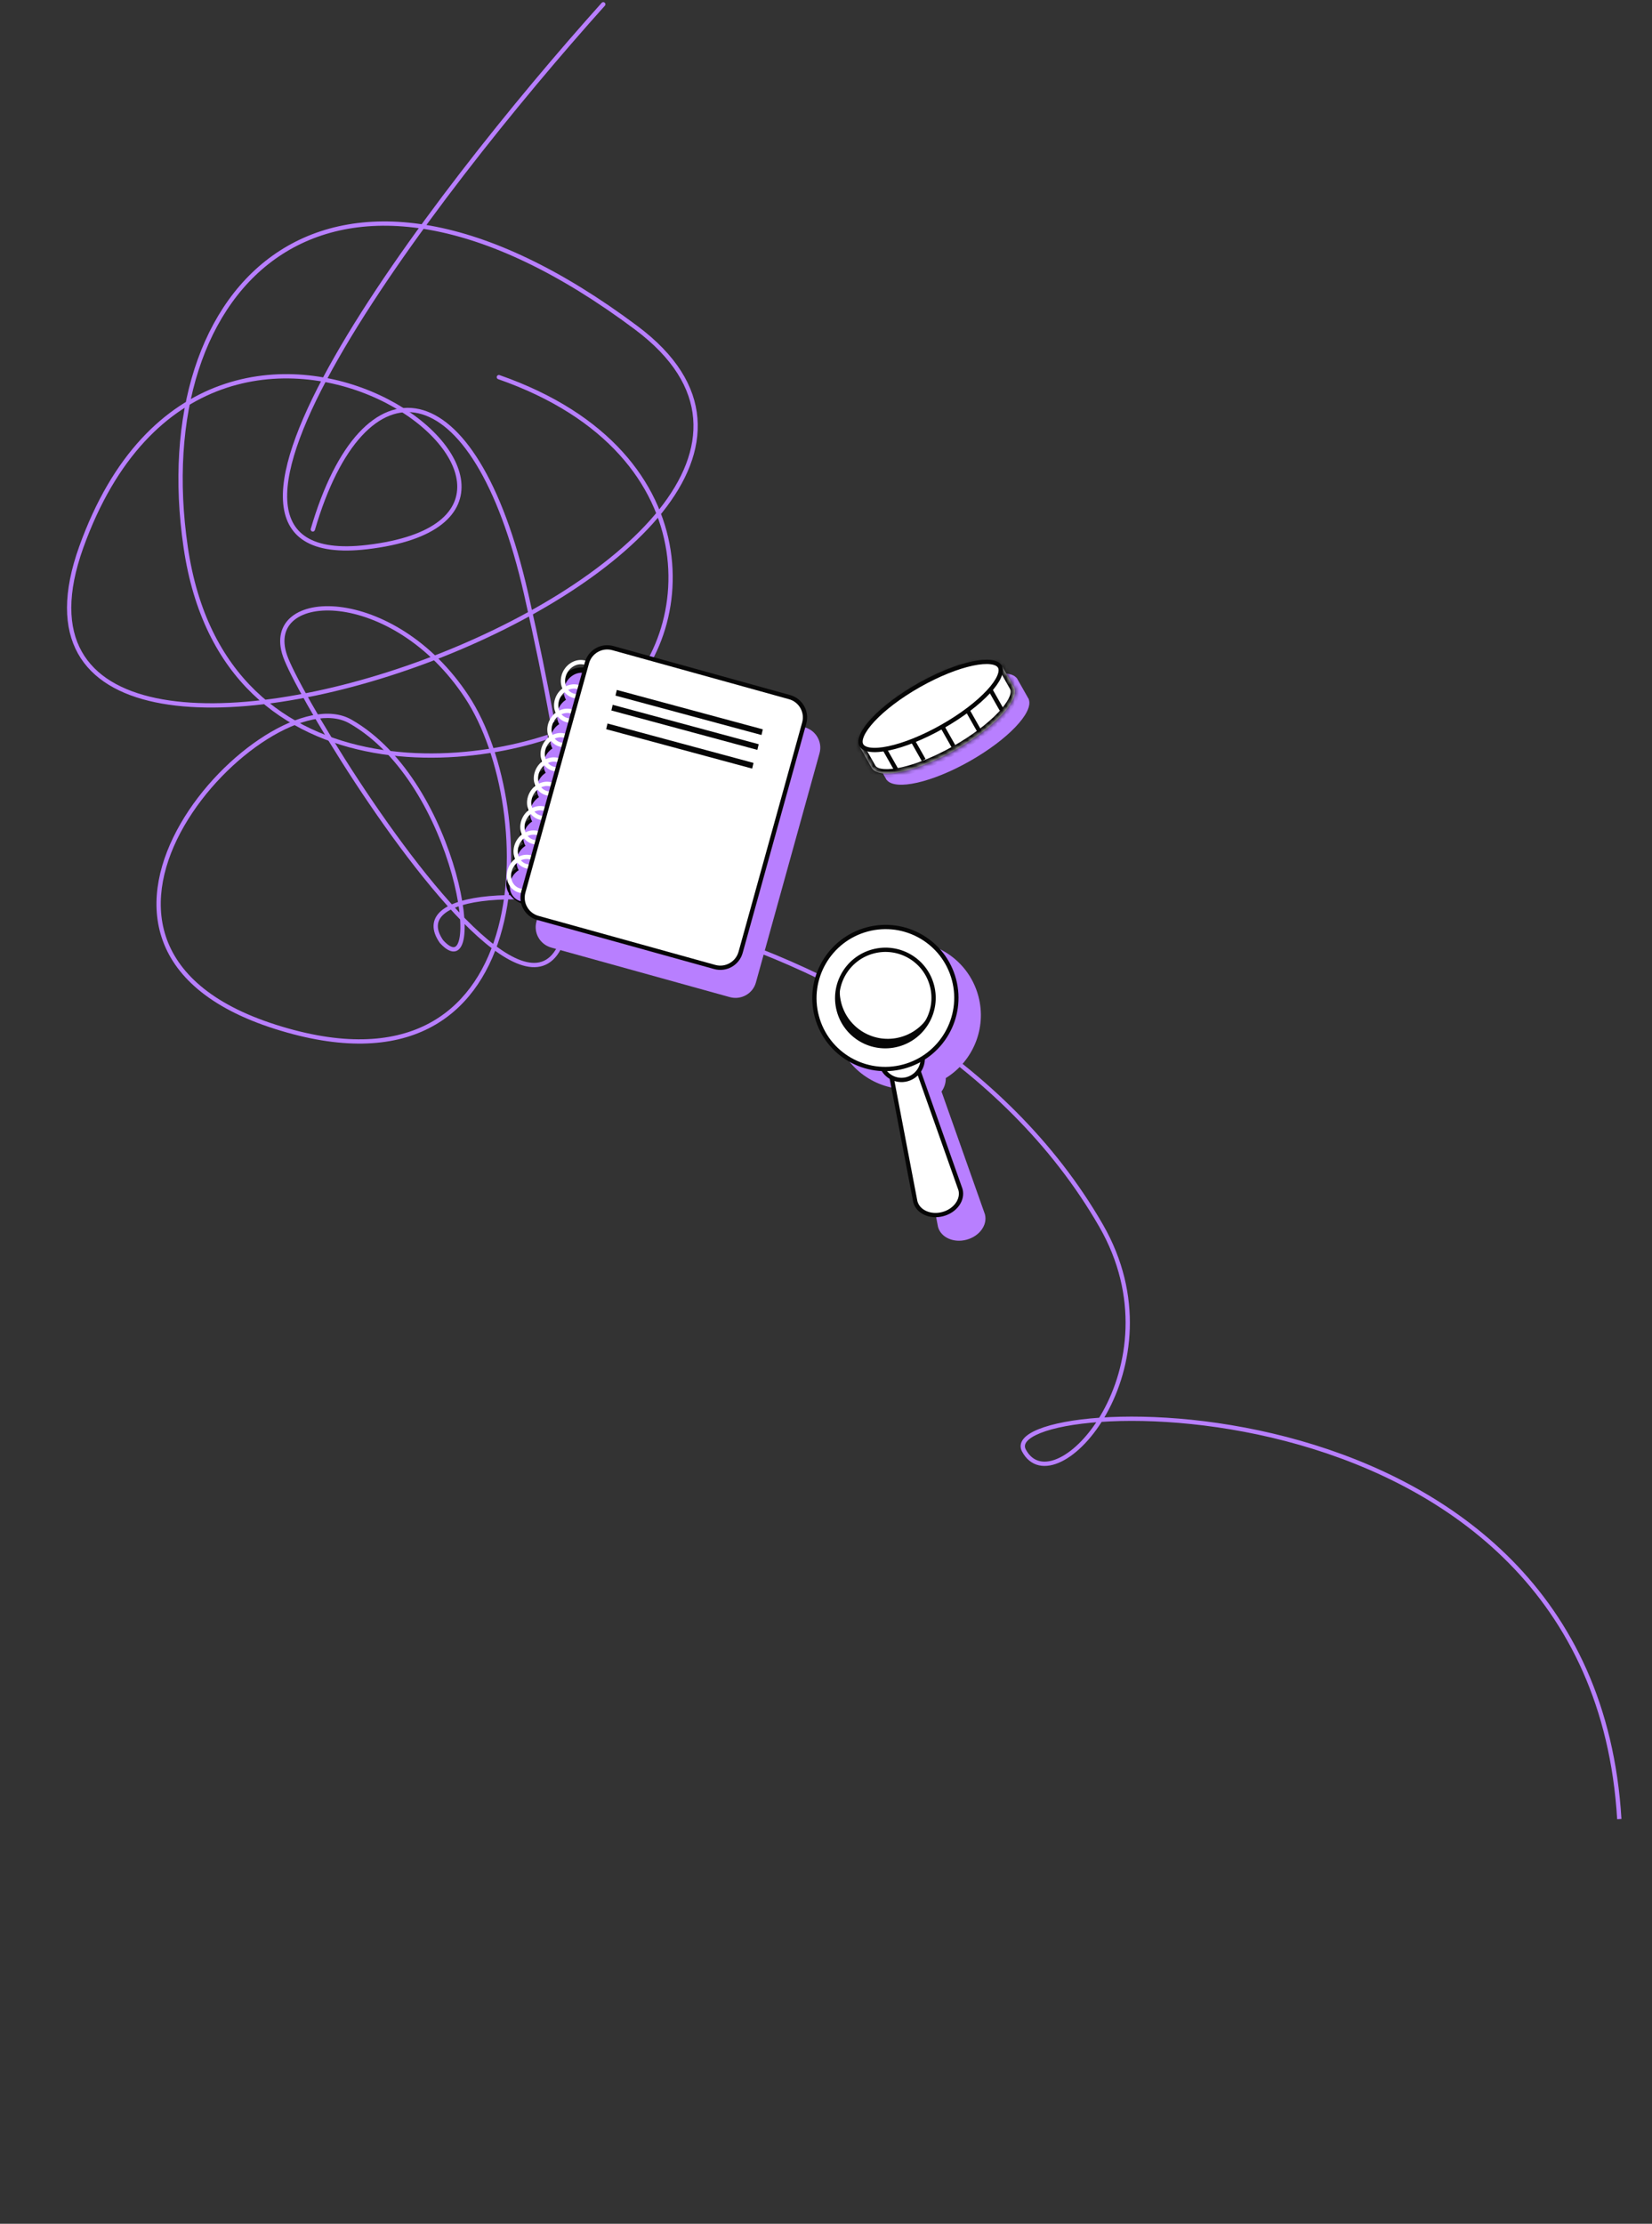 <svg width="385" height="518" viewBox="0 0 385 518" fill="none" xmlns="http://www.w3.org/2000/svg">
<rect x="0" y="0" width="385" height="518" fill="#333333" stroke="none"/>
<path d="M102.886 219.325L102.476 219.61L102.494 219.637L102.516 219.662L102.886 219.325ZM81.639 168.05L81.392 168.484L81.392 168.484L81.639 168.05ZM122.617 138.343L122.129 138.454L122.617 138.343ZM72.424 123.187C72.346 123.452 72.498 123.729 72.763 123.807C73.028 123.884 73.306 123.732 73.383 123.467L72.424 123.187ZM256.592 285.471L256.158 285.721L256.592 285.471ZM102.516 219.662C103.204 220.417 103.847 220.959 104.449 221.281C105.052 221.605 105.655 221.727 106.218 221.56C106.781 221.392 107.199 220.968 107.497 220.422C107.794 219.879 107.997 219.176 108.123 218.362C108.626 215.122 107.987 209.611 106.241 203.346C102.747 190.811 94.716 174.903 81.886 167.615L81.392 168.484C93.88 175.578 101.81 191.173 105.278 203.614C107.012 209.837 107.605 215.182 107.135 218.209C107.018 218.961 106.84 219.539 106.62 219.942C106.4 220.344 106.162 220.533 105.934 220.601C105.705 220.669 105.381 220.646 104.921 220.4C104.458 220.152 103.903 219.7 103.256 218.989L102.516 219.662ZM81.886 167.615C79.317 166.155 76.123 165.935 72.678 166.644C69.232 167.352 65.491 168.998 61.773 171.33C54.34 175.994 46.926 183.455 42.063 191.886C37.204 200.312 34.854 209.78 37.69 218.417C40.533 227.073 48.535 234.745 64.049 239.671L64.352 238.718C49.02 233.849 41.348 226.35 38.64 218.105C35.926 209.841 38.147 200.677 42.929 192.386C47.709 184.099 55.007 176.756 62.305 172.177C65.954 169.888 69.583 168.301 72.88 167.623C76.179 166.945 79.103 167.184 81.392 168.484L81.886 167.615ZM64.049 239.671C79.55 244.593 91.27 243.898 99.842 239.579C108.416 235.26 113.748 227.364 116.571 218.08C119.393 208.801 119.722 198.1 118.27 188.085C116.819 178.073 113.582 168.7 109.232 162.081L108.396 162.63C112.646 169.096 115.844 178.32 117.28 188.229C118.716 198.135 118.384 208.682 115.614 217.789C112.845 226.894 107.654 234.524 99.392 238.686C91.128 242.85 79.697 243.591 64.352 238.718L64.049 239.671ZM109.232 162.081C100.557 148.884 88.477 142.477 79.192 141.376C74.562 140.827 70.551 141.59 68.03 143.59C66.761 144.596 65.877 145.911 65.499 147.504C65.121 149.092 65.254 150.921 65.958 152.951L66.903 152.624C66.247 150.731 66.148 149.098 66.471 147.735C66.794 146.376 67.545 145.25 68.651 144.373C70.879 142.606 74.579 141.836 79.074 142.369C88.04 143.433 99.869 149.657 108.396 162.63L109.232 162.081ZM65.958 152.951C66.654 154.963 68.693 159.01 71.621 164.174C74.556 169.353 78.405 175.69 82.744 182.298C91.414 195.503 102.069 209.834 111.319 218.147C113.634 220.228 115.873 221.943 117.981 223.169C120.084 224.393 122.086 225.149 123.923 225.275C125.779 225.402 127.454 224.884 128.852 223.594C130.235 222.318 131.31 220.321 132.062 217.554C133.566 212.025 133.831 203.232 132.477 190.335C131.122 177.424 128.137 160.351 123.104 138.233L122.129 138.454C127.157 160.552 130.133 177.583 131.483 190.44C132.834 203.31 132.55 211.949 131.098 217.291C130.372 219.959 129.367 221.758 128.174 222.859C126.996 223.946 125.598 224.387 123.992 224.277C122.367 224.166 120.517 223.488 118.483 222.305C116.454 221.124 114.272 219.457 111.988 217.404C102.84 209.182 92.243 194.943 83.58 181.749C79.252 175.158 75.415 168.839 72.491 163.681C69.559 158.508 67.565 154.537 66.903 152.624L65.958 152.951ZM123.104 138.233C120.074 124.916 116.176 114.76 111.83 107.651C107.492 100.553 102.665 96.425 97.752 95.307C92.803 94.181 87.919 96.139 83.57 100.859C79.23 105.571 75.379 113.072 72.424 123.187L73.383 123.467C76.316 113.43 80.11 106.091 84.306 101.537C88.493 96.991 93.034 95.259 97.53 96.282C102.063 97.314 106.701 101.176 110.977 108.172C115.247 115.158 119.114 125.201 122.129 138.454L123.104 138.233ZM256.158 285.721C265.541 302.016 262.878 318.299 256.989 328.84C254.038 334.12 250.305 337.912 246.923 339.56C245.235 340.383 243.675 340.653 242.354 340.361C241.052 340.072 239.911 339.22 239.068 337.644L238.186 338.116C239.145 339.909 240.51 340.976 242.138 341.337C243.749 341.694 245.546 341.344 247.361 340.459C250.988 338.692 254.851 334.716 257.862 329.328C263.894 318.531 266.61 301.87 257.025 285.222L256.158 285.721ZM239.068 337.644C238.885 337.302 238.831 336.993 238.868 336.705C238.906 336.414 239.044 336.105 239.313 335.779C239.862 335.114 240.902 334.443 242.446 333.824C245.516 332.592 250.344 331.652 256.41 331.229C268.528 330.384 285.446 331.612 302.789 336.557C320.131 341.502 337.868 350.156 351.659 364.14C365.442 378.115 375.305 397.436 376.882 423.768L377.88 423.709C376.289 397.136 366.325 377.586 352.371 363.438C338.426 349.297 320.519 340.573 303.063 335.595C285.607 330.618 268.573 329.378 256.341 330.231C250.231 330.657 245.284 331.608 242.073 332.896C240.476 333.537 239.25 334.284 238.542 335.143C238.182 335.579 237.945 336.058 237.877 336.575C237.809 337.097 237.918 337.615 238.186 338.116L239.068 337.644ZM103.297 219.04C102.359 217.69 101.989 216.526 102.046 215.539C102.101 214.567 102.575 213.688 103.493 212.905C105.365 211.308 108.986 210.199 114.057 209.733C124.152 208.807 139.587 210.464 156.94 215.261C191.649 224.855 233.837 246.951 256.158 285.721L257.025 285.222C234.521 246.135 192.048 223.927 157.206 214.297C139.784 209.481 124.222 207.796 113.965 208.738C108.86 209.206 104.967 210.334 102.844 212.144C101.765 213.065 101.122 214.182 101.047 215.482C100.974 216.768 101.462 218.152 102.476 219.61L103.297 219.04Z" fill="#B87FFF"/>
<path d="M140.591 1C100.468 45.702 33.282 133.572 85.528 127.441C150.835 119.778 49.673 41.87 18.94 127.441C-11.793 213.013 219.984 129.996 148.274 76.354C76.564 22.712 34.307 66.136 43.271 127.441C52.235 188.746 118.822 179.806 140.591 165.757C162.36 151.708 167.482 105.729 116.261 87.849" stroke="#B87FFF" stroke-linecap="round"/>
<path d="M139.514 167.125C139.837 165.963 139.459 164.736 138.603 163.747C139.846 163.341 140.801 162.488 141.125 161.321C141.707 159.225 140.017 156.928 137.353 156.189C134.689 155.45 132.056 156.552 131.474 158.649C131.151 159.812 131.529 161.038 132.384 162.027C131.142 162.433 130.187 163.286 129.863 164.453C129.54 165.616 129.918 166.842 130.773 167.831C129.531 168.237 128.576 169.09 128.252 170.257C127.929 171.42 128.307 172.646 129.162 173.635C127.92 174.041 126.964 174.894 126.641 176.061C126.318 177.224 126.696 178.45 127.551 179.439C126.309 179.845 125.353 180.698 125.03 181.865C124.707 183.027 125.085 184.254 125.94 185.243C124.697 185.649 123.742 186.502 123.419 187.669C123.096 188.831 123.474 190.058 124.329 191.046C123.086 191.453 122.131 192.306 121.808 193.473C121.485 194.635 121.863 195.862 122.718 196.85C121.475 197.257 120.52 198.11 120.197 199.277C119.874 200.439 120.252 201.666 121.107 202.654C119.864 203.061 118.909 203.914 118.586 205.081C118.004 207.177 119.693 209.474 122.357 210.213C125.022 210.952 127.655 209.85 128.236 207.757C128.558 206.594 128.181 205.368 127.325 204.379C128.568 203.972 129.523 203.119 129.847 201.953C130.169 200.79 129.792 199.564 128.936 198.575C130.179 198.168 131.134 197.315 131.458 196.149C131.78 194.986 131.403 193.76 130.547 192.771C131.79 192.364 132.745 191.511 133.069 190.345C133.392 189.182 133.014 187.956 132.158 186.967C133.401 186.56 134.356 185.707 134.68 184.541C135.003 183.378 134.625 182.152 133.769 181.163C135.012 180.756 135.967 179.903 136.291 178.737C136.614 177.574 136.236 176.348 135.38 175.359C136.623 174.952 137.578 174.099 137.902 172.933C138.225 171.77 137.847 170.544 136.991 169.555C138.235 169.145 139.191 168.288 139.514 167.125Z" fill="#060606" stroke="#060606" stroke-miterlimit="10"/>
<path d="M170.077 232.266L128.479 220.73C125.844 219.999 124.294 217.293 125.017 214.686L139.844 161.27C140.568 158.663 143.291 157.141 145.926 157.872L187.528 169.409C190.163 170.14 191.713 172.847 190.99 175.454L176.163 228.87C175.436 231.476 172.712 232.997 170.077 232.266Z" fill="#B87FFF"/>
<path d="M134.024 164.58C136.012 165.036 138.143 163.662 138.784 161.511C139.425 159.36 138.333 157.246 136.344 156.79C134.356 156.333 132.225 157.707 131.584 159.859C130.943 162.01 132.035 164.124 134.024 164.58Z" fill="#B87FFF"/>
<path d="M132.45 170.252C134.438 170.708 136.57 169.334 137.211 167.183C137.851 165.032 136.759 162.918 134.771 162.462C132.782 162.005 130.651 163.379 130.01 165.53C129.369 167.682 130.462 169.795 132.45 170.252Z" fill="#B87FFF"/>
<path d="M130.874 175.924C132.863 176.38 134.994 175.006 135.635 172.855C136.276 170.704 135.183 168.59 133.195 168.134C131.207 167.678 129.075 169.052 128.434 171.203C127.794 173.354 128.886 175.468 130.874 175.924Z" fill="#B87FFF"/>
<path d="M129.302 181.593C131.29 182.049 133.422 180.675 134.062 178.524C134.703 176.372 133.611 174.259 131.622 173.802C129.634 173.346 127.503 174.72 126.862 176.871C126.221 179.022 127.313 181.136 129.302 181.593Z" fill="#B87FFF"/>
<path d="M127.727 187.265C129.715 187.721 131.847 186.347 132.487 184.196C133.128 182.045 132.036 179.931 130.047 179.475C128.059 179.018 125.928 180.392 125.287 182.544C124.646 184.695 125.739 186.809 127.727 187.265Z" fill="#B87FFF"/>
<path d="M126.153 192.936C128.141 193.393 130.272 192.019 130.913 189.867C131.554 187.716 130.461 185.602 128.473 185.146C126.485 184.69 124.353 186.064 123.713 188.215C123.072 190.366 124.164 192.48 126.153 192.936Z" fill="#B87FFF"/>
<path d="M124.579 198.605C126.568 199.061 128.699 197.687 129.34 195.536C129.981 193.385 128.888 191.271 126.9 190.815C124.911 190.358 122.78 191.732 122.139 193.883C121.498 196.035 122.591 198.148 124.579 198.605Z" fill="#B87FFF"/>
<path d="M123.005 204.277C124.993 204.734 127.125 203.36 127.766 201.208C128.406 199.057 127.314 196.943 125.326 196.487C123.337 196.031 121.206 197.405 120.565 199.556C119.924 201.707 121.017 203.821 123.005 204.277Z" fill="#B87FFF"/>
<path d="M121.431 209.946C123.42 210.402 125.551 209.028 126.192 206.877C126.833 204.726 125.74 202.612 123.752 202.156C121.763 201.7 119.632 203.074 118.991 205.225C118.35 207.376 119.443 209.49 121.431 209.946Z" fill="#B87FFF"/>
<path d="M133.816 162.107C135.805 162.564 137.936 161.19 138.577 159.038C139.218 156.887 138.125 154.773 136.137 154.317C134.148 153.861 132.017 155.235 131.376 157.386C130.735 159.537 131.828 161.651 133.816 162.107Z" stroke="white" stroke-miterlimit="10"/>
<path d="M132.243 167.779C134.231 168.235 136.362 166.861 137.003 164.71C137.644 162.559 136.551 160.445 134.563 159.989C132.575 159.533 130.443 160.907 129.803 163.058C129.162 165.209 130.254 167.323 132.243 167.779Z" stroke="white" stroke-miterlimit="10"/>
<path d="M130.667 173.452C132.655 173.908 134.787 172.534 135.428 170.383C136.068 168.231 134.976 166.118 132.988 165.661C130.999 165.205 128.868 166.579 128.227 168.73C127.586 170.881 128.679 172.995 130.667 173.452Z" stroke="white" stroke-miterlimit="10"/>
<path d="M129.094 179.12C131.083 179.576 133.214 178.202 133.855 176.051C134.496 173.9 133.403 171.786 131.415 171.33C129.426 170.873 127.295 172.247 126.654 174.399C126.014 176.55 127.106 178.664 129.094 179.12Z" stroke="white" stroke-miterlimit="10"/>
<path d="M127.519 184.792C129.508 185.249 131.639 183.875 132.28 181.723C132.921 179.572 131.828 177.458 129.84 177.002C127.852 176.546 125.72 177.92 125.079 180.071C124.439 182.222 125.531 184.336 127.519 184.792Z" stroke="white" stroke-miterlimit="10"/>
<path d="M125.945 190.464C127.933 190.92 130.065 189.546 130.706 187.395C131.346 185.244 130.254 183.13 128.266 182.673C126.277 182.217 124.146 183.591 123.505 185.742C122.864 187.894 123.957 190.007 125.945 190.464Z" stroke="white" stroke-miterlimit="10"/>
<path d="M124.372 196.132C126.36 196.588 128.492 195.215 129.132 193.063C129.773 190.912 128.681 188.798 126.692 188.342C124.704 187.886 122.573 189.26 121.932 191.411C121.291 193.562 122.383 195.676 124.372 196.132Z" stroke="white" stroke-miterlimit="10"/>
<path d="M122.797 201.805C124.786 202.261 126.917 200.887 127.558 198.736C128.199 196.584 127.106 194.471 125.118 194.014C123.13 193.558 120.998 194.932 120.357 197.083C119.717 199.234 120.809 201.348 122.797 201.805Z" stroke="white" stroke-miterlimit="10"/>
<path d="M121.224 207.473C123.212 207.93 125.344 206.556 125.984 204.405C126.625 202.253 125.533 200.14 123.544 199.683C121.556 199.227 119.425 200.601 118.784 202.752C118.143 204.903 119.235 207.017 121.224 207.473Z" stroke="white" stroke-miterlimit="10"/>
<path d="M166.562 225.249L125.377 213.828C122.768 213.104 121.239 210.404 121.963 207.797L136.79 154.381C137.513 151.774 140.216 150.246 142.825 150.97L184.013 162.392C186.622 163.116 188.15 165.817 187.427 168.423L172.6 221.84C171.873 224.446 169.17 225.973 166.562 225.249Z" fill="white" stroke="#060606" stroke-miterlimit="10"/>
<path d="M177.777 169.892L143.75 160.711L143.437 162.034L177.464 171.214L177.777 169.892Z" fill="#060606"/>
<path d="M176.816 173.358L142.789 164.177L142.476 165.499L176.503 174.68L176.816 173.358Z" fill="#060606"/>
<path d="M175.608 177.713L141.581 168.532L141.268 169.854L175.295 179.035L175.608 177.713Z" fill="#060606"/>
<path d="M220.417 251.129C226.708 247.239 230.007 239.571 228.016 232.066C225.583 222.891 216.167 217.446 206.984 219.901C197.8 222.357 192.329 231.784 194.762 240.958C196.752 248.46 203.414 253.468 210.798 253.702C211.282 254.585 212.008 255.288 212.867 255.749L218.601 285.78C219.255 288.245 222.232 289.587 225.253 288.779C228.273 287.971 230.191 285.32 229.537 282.855L219.42 254.263C220.077 253.366 220.436 252.271 220.417 251.129Z" fill="#B87FFF"/>
<path d="M219.721 282.811C216.813 283.588 213.947 282.297 213.317 279.927L207.285 248.354C206.656 245.984 206.348 244.163 209.256 243.386C212.163 242.609 212.517 244.523 213.146 246.893L223.845 277.11C224.472 279.484 222.625 282.035 219.721 282.811Z" fill="white" stroke="#060606" stroke-miterlimit="10"/>
<path d="M211.373 251.394C214.006 250.689 215.576 247.985 214.878 245.354C214.18 242.722 211.48 241.16 208.846 241.865C206.213 242.569 204.644 245.273 205.341 247.905C206.039 250.536 208.739 252.098 211.373 251.394Z" fill="white" stroke="#060606" stroke-miterlimit="10"/>
<path d="M210.575 248.45C219.405 246.087 224.667 237.02 222.328 228.196C219.988 219.373 210.934 214.135 202.104 216.498C193.274 218.86 188.012 227.928 190.352 236.751C192.691 245.574 201.745 250.812 210.575 248.45Z" fill="white" stroke="#060606" stroke-miterlimit="10"/>
<path d="M209.216 243.322C215.212 241.718 218.784 235.561 217.196 229.57C215.607 223.578 209.459 220.022 203.463 221.626C197.468 223.23 193.895 229.387 195.483 235.378C197.072 241.37 203.22 244.926 209.216 243.322Z" fill="white" stroke="#060606" stroke-miterlimit="10"/>
<path d="M209.8 241.602C203.804 243.206 197.657 239.65 196.068 233.658C195.564 231.754 195.581 229.836 196.033 228.047C195.068 230.281 194.814 232.841 195.485 235.374C197.074 241.365 203.221 244.921 209.217 243.317C213.307 242.223 216.267 239.009 217.232 235.177C215.914 238.231 213.262 240.676 209.8 241.602Z" fill="#060606"/>
<path fill-rule="evenodd" clip-rule="evenodd" d="M239.628 162.637C239.629 162.638 239.63 162.64 239.63 162.641C239.631 162.642 239.632 162.643 239.632 162.644L239.787 162.917L239.764 162.93C240.881 165.957 234.892 172.26 226.032 177.282C217.172 182.304 208.687 184.204 206.664 181.691L206.641 181.704L203.823 176.732L203.846 176.719C202.729 173.692 208.718 167.388 217.578 162.366C226.439 157.344 234.923 155.445 236.947 157.958L236.969 157.945L237.11 158.194C237.115 158.203 237.12 158.212 237.126 158.221C237.131 158.23 237.136 158.24 237.141 158.249L239.628 162.637Z" fill="#B87FFF"/>
<mask id="path-34-inside-1_302_3656" fill="white">
<path fill-rule="evenodd" clip-rule="evenodd" d="M236.269 160.015C236.269 160.016 236.27 160.017 236.27 160.018C236.271 160.019 236.272 160.02 236.272 160.022L236.427 160.294L236.404 160.307C237.521 163.334 231.532 169.638 222.672 174.66C213.812 179.681 205.328 181.581 203.304 179.068L203.281 179.081L200.463 174.109L200.486 174.096C199.37 171.069 205.358 164.766 214.218 159.744C223.079 154.722 231.563 152.822 233.587 155.335L233.609 155.323L233.75 155.571C233.755 155.58 233.761 155.589 233.766 155.599C233.771 155.608 233.776 155.617 233.781 155.626L236.269 160.015Z"/>
</mask>
<path fill-rule="evenodd" clip-rule="evenodd" d="M236.269 160.015C236.269 160.016 236.27 160.017 236.27 160.018C236.271 160.019 236.272 160.02 236.272 160.022L236.427 160.294L236.404 160.307C237.521 163.334 231.532 169.638 222.672 174.66C213.812 179.681 205.328 181.581 203.304 179.068L203.281 179.081L200.463 174.109L200.486 174.096C199.37 171.069 205.358 164.766 214.218 159.744C223.079 154.722 231.563 152.822 233.587 155.335L233.609 155.323L233.75 155.571C233.755 155.58 233.761 155.589 233.766 155.599C233.771 155.608 233.776 155.617 233.781 155.626L236.269 160.015Z" fill="white"/>
<path d="M236.427 160.294L236.92 161.164L237.79 160.671L237.297 159.801L236.427 160.294ZM236.404 160.307L235.911 159.437L235.172 159.856L235.466 160.653L236.404 160.307ZM203.304 179.068L204.083 178.441L203.55 177.779L202.811 178.198L203.304 179.068ZM203.281 179.081L202.411 179.574L202.904 180.444L203.774 179.951L203.281 179.081ZM200.463 174.109L199.97 173.239L199.1 173.732L199.593 174.602L200.463 174.109ZM200.486 174.096L200.979 174.966L201.718 174.547L201.424 173.75L200.486 174.096ZM233.587 155.335L232.808 155.962L233.341 156.624L234.08 156.205L233.587 155.335ZM233.609 155.323L234.479 154.83L233.986 153.96L233.116 154.453L233.609 155.323ZM233.75 155.571L232.88 156.064L232.884 156.071L232.888 156.078L233.75 155.571ZM233.781 155.626L232.903 156.105L232.907 156.112L232.911 156.12L233.781 155.626ZM237.14 159.525C237.14 159.524 237.139 159.523 237.139 159.522C237.138 159.521 237.138 159.522 237.139 159.522L235.399 160.508C235.399 160.509 235.4 160.51 235.4 160.511C235.401 160.512 235.401 160.511 235.4 160.511L237.14 159.525ZM237.142 159.528C237.142 159.529 237.142 159.529 237.142 159.528C237.142 159.528 237.141 159.526 237.14 159.525L235.4 160.511C235.4 160.511 235.4 160.511 235.401 160.512C235.401 160.512 235.402 160.513 235.402 160.515L237.142 159.528ZM235.402 160.515L235.557 160.788L237.297 159.801L237.142 159.528L235.402 160.515ZM235.934 159.424L235.911 159.437L236.898 161.177L236.92 161.164L235.934 159.424ZM223.165 175.529C227.658 172.983 231.455 170.095 234.003 167.426C235.274 166.094 236.268 164.783 236.872 163.565C237.463 162.372 237.762 161.099 237.343 159.961L235.466 160.653C235.605 161.029 235.574 161.679 235.08 162.677C234.598 163.648 233.75 164.794 232.556 166.045C230.174 168.54 226.546 171.314 222.179 173.79L223.165 175.529ZM202.525 179.695C203.286 180.64 204.532 181.037 205.859 181.143C207.214 181.25 208.85 181.071 210.645 180.665C214.244 179.85 218.672 178.076 223.165 175.529L222.179 173.79C217.812 176.265 213.567 177.952 210.203 178.714C208.517 179.096 207.098 179.235 206.017 179.149C204.907 179.061 204.334 178.753 204.083 178.441L202.525 179.695ZM202.811 178.198L202.788 178.211L203.774 179.951L203.797 179.938L202.811 178.198ZM204.151 178.588L201.333 173.616L199.593 174.602L202.411 179.574L204.151 178.588ZM200.956 174.979L200.979 174.966L199.993 173.226L199.97 173.239L200.956 174.979ZM213.725 158.874C209.232 161.42 205.436 164.308 202.888 166.978C201.616 168.309 200.623 169.62 200.019 170.839C199.428 172.031 199.128 173.305 199.548 174.442L201.424 173.75C201.286 173.374 201.316 172.725 201.811 171.727C202.292 170.755 203.14 169.609 204.334 168.359C206.716 165.864 210.344 163.089 214.711 160.614L213.725 158.874ZM234.366 154.708C233.605 153.764 232.359 153.366 231.032 153.261C229.676 153.153 228.041 153.332 226.246 153.739C222.646 154.554 218.218 156.327 213.725 158.874L214.711 160.614C219.079 158.138 223.323 156.451 226.687 155.689C228.373 155.307 229.792 155.169 230.874 155.255C231.984 155.343 232.557 155.65 232.808 155.962L234.366 154.708ZM234.08 156.205L234.102 156.193L233.116 154.453L233.094 154.465L234.08 156.205ZM232.739 155.816L232.88 156.064L234.62 155.078L234.479 154.83L232.739 155.816ZM234.636 155.106C234.628 155.092 234.62 155.078 234.612 155.064L232.888 156.078C232.891 156.083 232.893 156.087 232.896 156.092L234.636 155.106ZM234.659 155.148C234.652 155.134 234.644 155.12 234.636 155.106L232.896 156.092C232.898 156.096 232.901 156.101 232.903 156.105L234.659 155.148ZM232.911 156.12L235.399 160.508L237.139 159.522L234.651 155.133L232.911 156.12Z" fill="#060606" mask="url(#path-34-inside-1_302_3656)"/>
<path d="M233.018 155.293C233.315 155.817 233.306 156.585 232.85 157.627C232.399 158.659 231.547 159.865 230.336 161.168C227.919 163.771 224.153 166.677 219.608 169.253C215.064 171.829 210.636 173.567 207.161 174.304C205.42 174.673 203.948 174.784 202.831 174.642C201.703 174.498 201.039 174.111 200.742 173.587C200.445 173.062 200.454 172.294 200.91 171.253C201.361 170.221 202.214 169.015 203.424 167.711C205.842 165.108 209.608 162.202 214.152 159.627C218.697 157.051 223.124 155.313 226.599 154.576C228.34 154.207 229.812 154.095 230.929 154.238C232.057 154.382 232.721 154.769 233.018 155.293Z" fill="white" stroke="#060606"/>
<path d="M206.172 174.523L208.834 179.219" stroke="#060606"/>
<path d="M212.599 172.34L215.261 177.036" stroke="#060606"/>
<path d="M225.618 165.691L228.28 170.387" stroke="#060606"/>
<path d="M230.755 160.59L233.417 165.286" stroke="#060606"/>
<path d="M219.541 169.135L222.203 173.831" stroke="#060606"/>
</svg>
